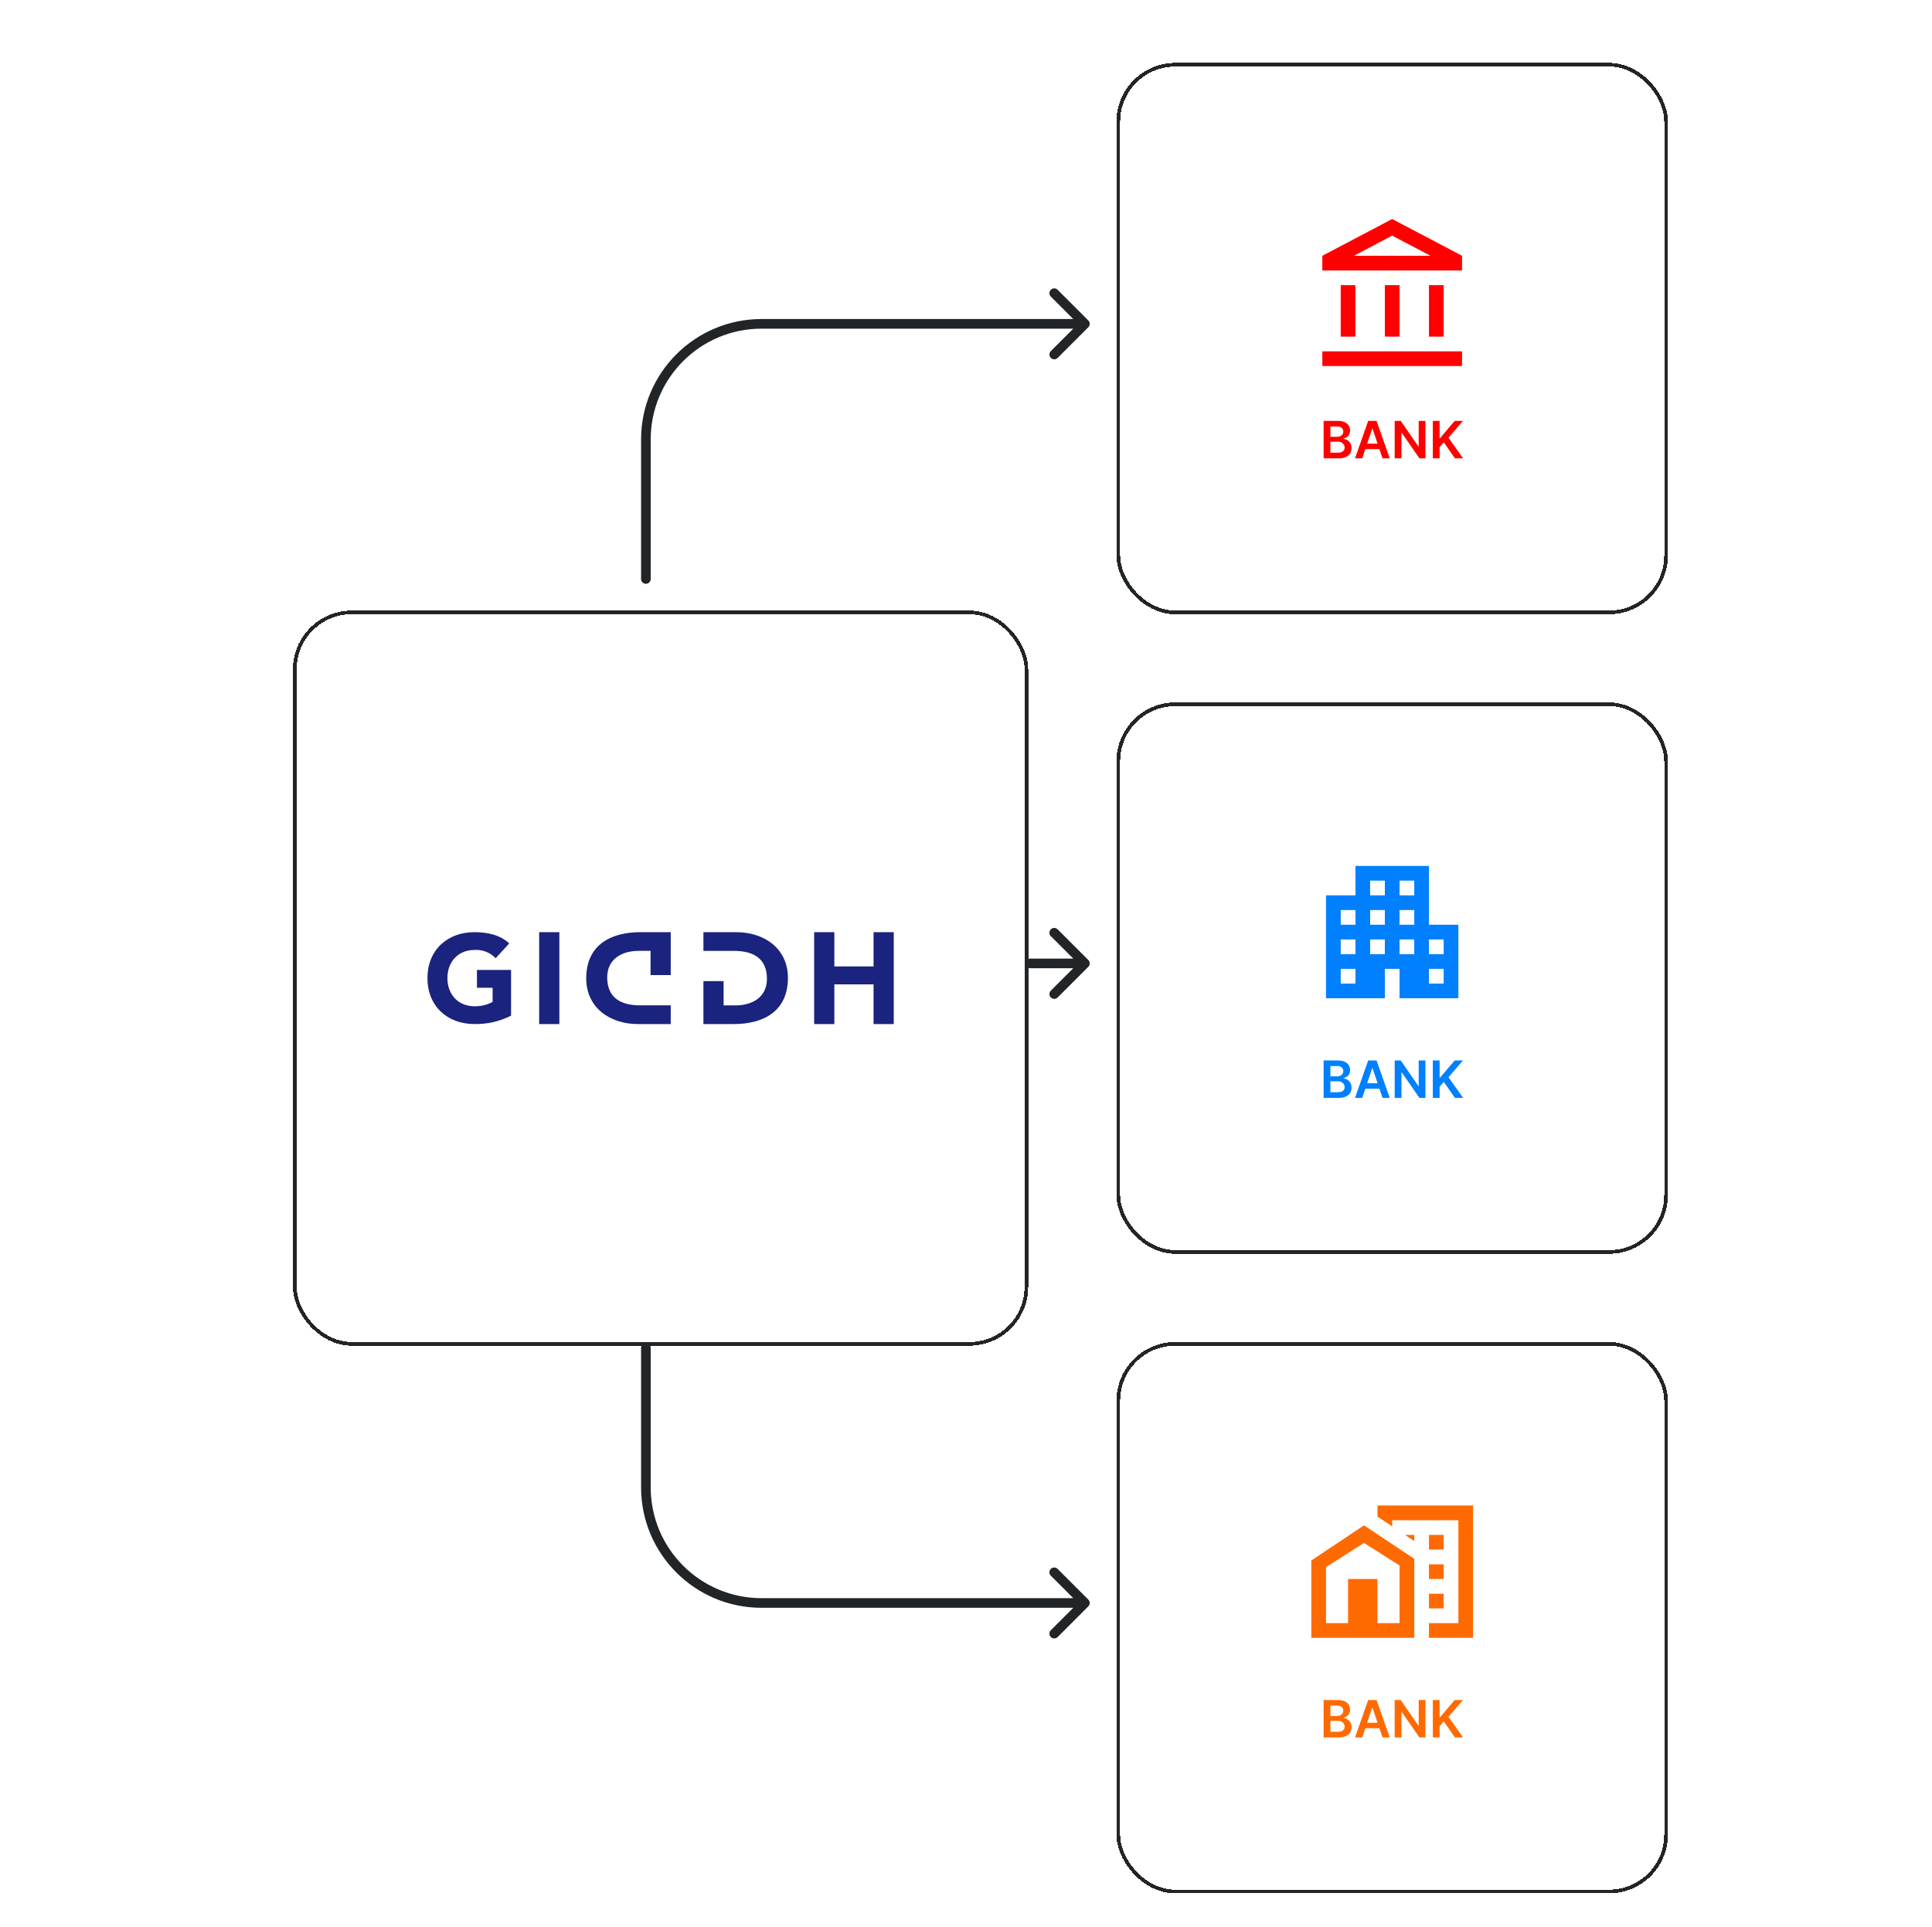 <svg width="401" height="400" viewBox="0 0 401 400" fill="none" xmlns="http://www.w3.org/2000/svg">
<g filter="url(#filter0_d_381_1547)">
<rect x="57.755" y="123.695" width="152.61" height="152.61" rx="12.209" fill="white" shape-rendering="crispEdges"/>
<rect x="58.136" y="124.076" width="151.847" height="151.847" rx="11.827" stroke="#212528" stroke-width="0.763" shape-rendering="crispEdges"/>
<g clip-path="url(#clip0_381_1547)">
<path d="M113.047 190.462H108.857V209.538H113.047V190.462Z" fill="#1A237E"/>
<path fill-rule="evenodd" clip-rule="evenodd" d="M136.164 209.538H129.316C123.65 209.538 118.626 206.224 118.626 200.053C118.626 193.075 123.756 190.462 129.88 190.462H136.164V199.377H131.974V194.341H129.504C125.959 194.341 122.977 196.092 122.977 199.835C122.977 204.172 125.905 205.654 129.799 205.654H136.164V209.538Z" fill="#1A237E"/>
<path fill-rule="evenodd" clip-rule="evenodd" d="M165.933 209.537H170.122V201.296H178.26V209.537H182.45V190.46H178.26V197.574H170.122V190.46H165.933V209.537Z" fill="#1A237E"/>
<path fill-rule="evenodd" clip-rule="evenodd" d="M142.949 190.466H149.797C155.464 190.466 160.486 193.779 160.486 199.95C160.486 206.928 155.356 209.541 149.232 209.541H142.948V200.626H147.137V205.663H149.608C153.153 205.663 156.134 203.911 156.134 200.169C156.134 195.831 153.207 194.349 149.313 194.349H142.947L142.949 190.466Z" fill="#1A237E"/>
<path fill-rule="evenodd" clip-rule="evenodd" d="M103.023 198.308H95.944V201.999H99.19V204.948C98.033 205.558 96.74 205.867 95.433 205.846C92.033 205.846 89.811 203.385 89.811 200C89.811 196.615 92.034 194.154 95.433 194.154C96.246 194.1 97.062 194.226 97.822 194.523C98.582 194.82 99.267 195.281 99.829 195.872L102.64 192.795C100.825 191.103 98.295 190.462 95.433 190.462C89.786 190.462 85.669 194.18 85.669 200C85.669 205.82 89.784 209.538 95.433 209.538C98.067 209.584 100.673 208.985 103.023 207.795V198.308Z" fill="#1A237E"/>
</g>
</g>
<g filter="url(#filter1_d_381_1547)">
<rect x="228.679" y="142.771" width="114.458" height="114.458" rx="12.209" fill="white" shape-rendering="crispEdges"/>
<rect x="229.06" y="143.153" width="113.695" height="113.695" rx="11.827" stroke="#212528" stroke-width="0.763" shape-rendering="crispEdges"/>
<path d="M293.538 188.922V176.713H278.277V182.817H272.173V204.183H284.382V198.078H287.434V204.183H299.643V188.922H293.538ZM278.277 201.131H275.225V198.078H278.277V201.131ZM278.277 195.026H275.225V191.974H278.277V195.026ZM278.277 188.922H275.225V185.87H278.277V188.922ZM284.382 195.026H281.329V191.974H284.382V195.026ZM284.382 188.922H281.329V185.87H284.382V188.922ZM284.382 182.817H281.329V179.765H284.382V182.817ZM290.486 195.026H287.434V191.974H290.486V195.026ZM290.486 188.922H287.434V185.87H290.486V188.922ZM290.486 182.817H287.434V179.765H290.486V182.817ZM296.59 201.131H293.538V198.078H296.59V201.131ZM296.59 195.026H293.538V191.974H296.59V195.026Z" fill="#0080FF"/>
<path d="M271.674 224.866V217.096H274.648C275.21 217.096 275.676 217.185 276.048 217.362C276.422 217.536 276.702 217.775 276.886 218.079C277.073 218.382 277.167 218.726 277.167 219.111C277.167 219.427 277.106 219.697 276.985 219.922C276.864 220.145 276.7 220.326 276.496 220.465C276.291 220.604 276.062 220.704 275.809 220.765V220.841C276.085 220.856 276.349 220.94 276.602 221.095C276.857 221.246 277.066 221.461 277.228 221.74C277.39 222.018 277.47 222.354 277.47 222.749C277.47 223.151 277.373 223.512 277.178 223.834C276.984 224.152 276.69 224.404 276.298 224.589C275.906 224.773 275.413 224.866 274.819 224.866H271.674ZM273.081 223.69H274.595C275.106 223.69 275.474 223.592 275.699 223.397C275.927 223.2 276.04 222.947 276.04 222.639C276.04 222.409 275.983 222.201 275.87 222.017C275.756 221.829 275.594 221.683 275.384 221.577C275.174 221.468 274.924 221.413 274.633 221.413H273.081V223.69ZM273.081 220.4H274.474C274.716 220.4 274.935 220.356 275.13 220.268C275.325 220.177 275.478 220.049 275.589 219.885C275.703 219.718 275.76 219.52 275.76 219.293C275.76 218.992 275.653 218.744 275.441 218.549C275.231 218.354 274.919 218.257 274.504 218.257H273.081V220.4ZM279.693 224.866H278.19L280.925 217.096H282.663L285.402 224.866H283.9L281.825 218.69H281.764L279.693 224.866ZM279.742 221.819H283.839V222.95H279.742V221.819ZM292.81 217.096V224.866H291.558L287.897 219.573H287.833V224.866H286.425V217.096H287.685L291.342 222.392H291.41V217.096H292.81ZM294.343 224.866V217.096H295.751V220.666H295.846L298.877 217.096H300.595L297.591 220.583L300.622 224.866H298.93L296.612 221.535L295.751 222.551V224.866H294.343Z" fill="#0080FF"/>
</g>
<path d="M213.865 199C213.313 199 212.865 199.448 212.865 200C212.865 200.553 213.313 201 213.865 201V199ZM225.886 200.707C226.276 200.317 226.276 199.684 225.886 199.293L219.522 192.929C219.131 192.539 218.498 192.539 218.108 192.929C217.717 193.32 217.717 193.953 218.108 194.343L223.764 200L218.108 205.657C217.717 206.048 217.717 206.681 218.108 207.071C218.498 207.462 219.131 207.462 219.522 207.071L225.886 200.707ZM213.865 200V201H225.179V200V199H213.865V200Z" fill="#212528"/>
<g filter="url(#filter2_d_381_1547)">
<rect x="228.679" y="10" width="114.458" height="114.458" rx="12.209" fill="white" shape-rendering="crispEdges"/>
<rect x="229.06" y="10.382" width="113.695" height="113.695" rx="11.827" stroke="#212528" stroke-width="0.763" shape-rendering="crispEdges"/>
<path d="M278.277 56.151H275.225V66.833H278.277V56.151ZM287.434 56.151H284.382V66.833H287.434V56.151ZM300.406 69.885H271.41V72.938H300.406V69.885ZM296.59 56.151H293.538V66.833H296.59V56.151ZM285.908 45.865L293.859 50.046H277.957L285.908 45.865ZM285.908 42.416L271.41 50.046V53.098H300.406V50.046L285.908 42.416Z" fill="#FF0000"/>
<path d="M271.674 92.094V84.325H274.648C275.21 84.325 275.676 84.414 276.048 84.591C276.422 84.765 276.702 85.004 276.886 85.308C277.073 85.611 277.167 85.955 277.167 86.34C277.167 86.656 277.106 86.926 276.985 87.151C276.864 87.374 276.7 87.555 276.496 87.694C276.291 87.833 276.062 87.933 275.809 87.993V88.069C276.085 88.085 276.349 88.169 276.602 88.323C276.857 88.475 277.066 88.69 277.228 88.968C277.39 89.247 277.47 89.583 277.47 89.978C277.47 90.38 277.373 90.741 277.178 91.062C276.984 91.381 276.69 91.633 276.298 91.817C275.906 92.002 275.413 92.094 274.819 92.094H271.674ZM273.081 90.918H274.595C275.106 90.918 275.474 90.821 275.699 90.626C275.927 90.429 276.04 90.176 276.04 89.868C276.04 89.637 275.983 89.43 275.87 89.245C275.756 89.058 275.594 88.912 275.384 88.805C275.174 88.697 274.924 88.642 274.633 88.642H273.081V90.918ZM273.081 87.629H274.474C274.716 87.629 274.935 87.585 275.13 87.496C275.325 87.406 275.478 87.278 275.589 87.113C275.703 86.947 275.76 86.749 275.76 86.522C275.76 86.221 275.653 85.973 275.441 85.778C275.231 85.583 274.919 85.486 274.504 85.486H273.081V87.629ZM279.693 92.094H278.19L280.925 84.325H282.663L285.402 92.094H283.9L281.825 85.918H281.764L279.693 92.094ZM279.742 89.048H283.839V90.179H279.742V89.048ZM292.81 84.325V92.094H291.558L287.897 86.802H287.833V92.094H286.425V84.325H287.685L291.342 89.621H291.41V84.325H292.81ZM294.343 92.094V84.325H295.751V87.895H295.846L298.877 84.325H300.595L297.591 87.811L300.622 92.094H298.93L296.612 88.764L295.751 89.78V92.094H294.343Z" fill="#FF0000"/>
</g>
<path d="M133.06 120.195C133.06 120.747 133.508 121.195 134.06 121.195C134.613 121.195 135.06 120.747 135.06 120.195H133.06ZM225.886 67.936C226.276 67.546 226.276 66.912 225.886 66.522L219.522 60.158C219.131 59.767 218.498 59.767 218.108 60.158C217.717 60.548 217.717 61.182 218.108 61.572L223.765 67.229L218.108 72.886C217.717 73.276 217.717 73.909 218.108 74.3C218.498 74.691 219.131 74.691 219.522 74.3L225.886 67.936ZM134.06 120.195H135.06V91.229H134.06H133.06V120.195H134.06ZM158.06 67.229V68.229H225.179V67.229V66.229H158.06V67.229ZM134.06 91.229H135.06C135.06 78.526 145.358 68.229 158.06 68.229V67.229V66.229C144.253 66.229 133.06 77.422 133.06 91.229H134.06Z" fill="#212528"/>
<g filter="url(#filter3_d_381_1547)">
<rect x="228.679" y="275.542" width="114.458" height="114.458" rx="12.209" fill="white" shape-rendering="crispEdges"/>
<rect x="229.06" y="275.924" width="113.695" height="113.695" rx="11.827" stroke="#212528" stroke-width="0.763" shape-rendering="crispEdges"/>
<path d="M293.538 327.797H296.59V330.849H293.538V327.797ZM293.538 321.693H296.59V324.745H293.538V321.693ZM293.538 315.588H296.59V318.641H293.538V315.588ZM288.563 315.588L290.486 316.87V315.588H288.563Z" fill="#FF6A00"/>
<path d="M282.855 309.484V311.788L285.908 313.818V312.536H299.643V333.902H293.538V336.954H302.695V309.484H282.855Z" fill="#FF6A00"/>
<path d="M280.063 313.604L290.486 320.548V336.954H269.12V320.899L280.063 313.604ZM282.855 333.902H287.434V321.937L280.063 317.252L272.173 322.273V333.902H276.751V324.745H282.855V333.902Z" fill="#FF6A00"/>
<path d="M271.674 357.636V349.867H274.648C275.21 349.867 275.676 349.956 276.048 350.133C276.422 350.307 276.702 350.546 276.886 350.85C277.073 351.153 277.167 351.497 277.167 351.882C277.167 352.198 277.106 352.468 276.985 352.693C276.864 352.916 276.7 353.097 276.496 353.236C276.291 353.375 276.062 353.475 275.809 353.536V353.611C276.085 353.627 276.349 353.711 276.602 353.866C276.857 354.017 277.066 354.232 277.228 354.511C277.39 354.789 277.47 355.125 277.47 355.52C277.47 355.922 277.373 356.283 277.178 356.605C276.984 356.923 276.69 357.175 276.298 357.36C275.906 357.544 275.413 357.636 274.819 357.636H271.674ZM273.081 356.46H274.595C275.106 356.46 275.474 356.363 275.699 356.168C275.927 355.971 276.04 355.718 276.04 355.41C276.04 355.179 275.983 354.972 275.87 354.787C275.756 354.6 275.594 354.454 275.384 354.347C275.174 354.239 274.924 354.184 274.633 354.184H273.081V356.46ZM273.081 353.171H274.474C274.716 353.171 274.935 353.127 275.13 353.039C275.325 352.948 275.478 352.82 275.589 352.655C275.703 352.489 275.76 352.291 275.76 352.064C275.76 351.763 275.653 351.515 275.441 351.32C275.231 351.125 274.919 351.028 274.504 351.028H273.081V353.171ZM279.693 357.636H278.19L280.925 349.867H282.663L285.402 357.636H283.9L281.825 351.461H281.764L279.693 357.636ZM279.742 354.59H283.839V355.721H279.742V354.59ZM292.81 349.867V357.636H291.558L287.897 352.344H287.833V357.636H286.425V349.867H287.685L291.342 355.163H291.41V349.867H292.81ZM294.343 357.636V349.867H295.751V353.437H295.846L298.877 349.867H300.595L297.591 353.354L300.622 357.636H298.93L296.612 354.306L295.751 355.322V357.636H294.343Z" fill="#FF6A00"/>
</g>
<path d="M135.06 279.805C135.06 279.253 134.613 278.805 134.06 278.805C133.508 278.805 133.06 279.253 133.06 279.805H135.06ZM225.886 333.478C226.276 333.088 226.276 332.454 225.886 332.064L219.522 325.7C219.131 325.309 218.498 325.309 218.108 325.7C217.717 326.09 217.717 326.724 218.108 327.114L223.765 332.771L218.108 338.428C217.717 338.818 217.717 339.451 218.108 339.842C218.498 340.233 219.131 340.233 219.522 339.842L225.886 333.478ZM134.06 279.805H133.06V308.771H134.06H135.06V279.805H134.06ZM158.06 332.771V333.771H225.179V332.771V331.771H158.06V332.771ZM134.06 308.771H133.06C133.06 322.578 144.253 333.771 158.06 333.771V332.771V331.771C145.358 331.771 135.06 321.474 135.06 308.771H134.06Z" fill="#212528"/>
<defs>
<filter id="filter0_d_381_1547" x="57.755" y="123.695" width="155.663" height="155.663" filterUnits="userSpaceOnUse" color-interpolation-filters="sRGB">
<feFlood flood-opacity="0" result="BackgroundImageFix"/>
<feColorMatrix in="SourceAlpha" type="matrix" values="0 0 0 0 0 0 0 0 0 0 0 0 0 0 0 0 0 0 127 0" result="hardAlpha"/>
<feOffset dx="3.052" dy="3.052"/>
<feComposite in2="hardAlpha" operator="out"/>
<feColorMatrix type="matrix" values="0 0 0 0 0.518 0 0 0 0 0.557 0 0 0 0 0.902 0 0 0 1 0"/>
<feBlend mode="normal" in2="BackgroundImageFix" result="effect1_dropShadow_381_1547"/>
<feBlend mode="normal" in="SourceGraphic" in2="effect1_dropShadow_381_1547" result="shape"/>
</filter>
<filter id="filter1_d_381_1547" x="228.679" y="142.771" width="117.51" height="117.51" filterUnits="userSpaceOnUse" color-interpolation-filters="sRGB">
<feFlood flood-opacity="0" result="BackgroundImageFix"/>
<feColorMatrix in="SourceAlpha" type="matrix" values="0 0 0 0 0 0 0 0 0 0 0 0 0 0 0 0 0 0 127 0" result="hardAlpha"/>
<feOffset dx="3.052" dy="3.052"/>
<feComposite in2="hardAlpha" operator="out"/>
<feColorMatrix type="matrix" values="0 0 0 0 0.6 0 0 0 0 0.801 0 0 0 0 1 0 0 0 1 0"/>
<feBlend mode="normal" in2="BackgroundImageFix" result="effect1_dropShadow_381_1547"/>
<feBlend mode="normal" in="SourceGraphic" in2="effect1_dropShadow_381_1547" result="shape"/>
</filter>
<filter id="filter2_d_381_1547" x="228.679" y="10" width="117.51" height="117.51" filterUnits="userSpaceOnUse" color-interpolation-filters="sRGB">
<feFlood flood-opacity="0" result="BackgroundImageFix"/>
<feColorMatrix in="SourceAlpha" type="matrix" values="0 0 0 0 0 0 0 0 0 0 0 0 0 0 0 0 0 0 127 0" result="hardAlpha"/>
<feOffset dx="3.052" dy="3.052"/>
<feComposite in2="hardAlpha" operator="out"/>
<feColorMatrix type="matrix" values="0 0 0 0 1 0 0 0 0 0.6 0 0 0 0 0.6 0 0 0 1 0"/>
<feBlend mode="normal" in2="BackgroundImageFix" result="effect1_dropShadow_381_1547"/>
<feBlend mode="normal" in="SourceGraphic" in2="effect1_dropShadow_381_1547" result="shape"/>
</filter>
<filter id="filter3_d_381_1547" x="228.679" y="275.542" width="117.51" height="117.51" filterUnits="userSpaceOnUse" color-interpolation-filters="sRGB">
<feFlood flood-opacity="0" result="BackgroundImageFix"/>
<feColorMatrix in="SourceAlpha" type="matrix" values="0 0 0 0 0 0 0 0 0 0 0 0 0 0 0 0 0 0 127 0" result="hardAlpha"/>
<feOffset dx="3.052" dy="3.052"/>
<feComposite in2="hardAlpha" operator="out"/>
<feColorMatrix type="matrix" values="0 0 0 0 1 0 0 0 0 0.766 0 0 0 0 0.6 0 0 0 1 0"/>
<feBlend mode="normal" in2="BackgroundImageFix" result="effect1_dropShadow_381_1547"/>
<feBlend mode="normal" in="SourceGraphic" in2="effect1_dropShadow_381_1547" result="shape"/>
</filter>
<clipPath id="clip0_381_1547">
<rect width="96.78" height="19.076" fill="white" transform="translate(85.67 190.462)"/>
</clipPath>
</defs>
</svg>
